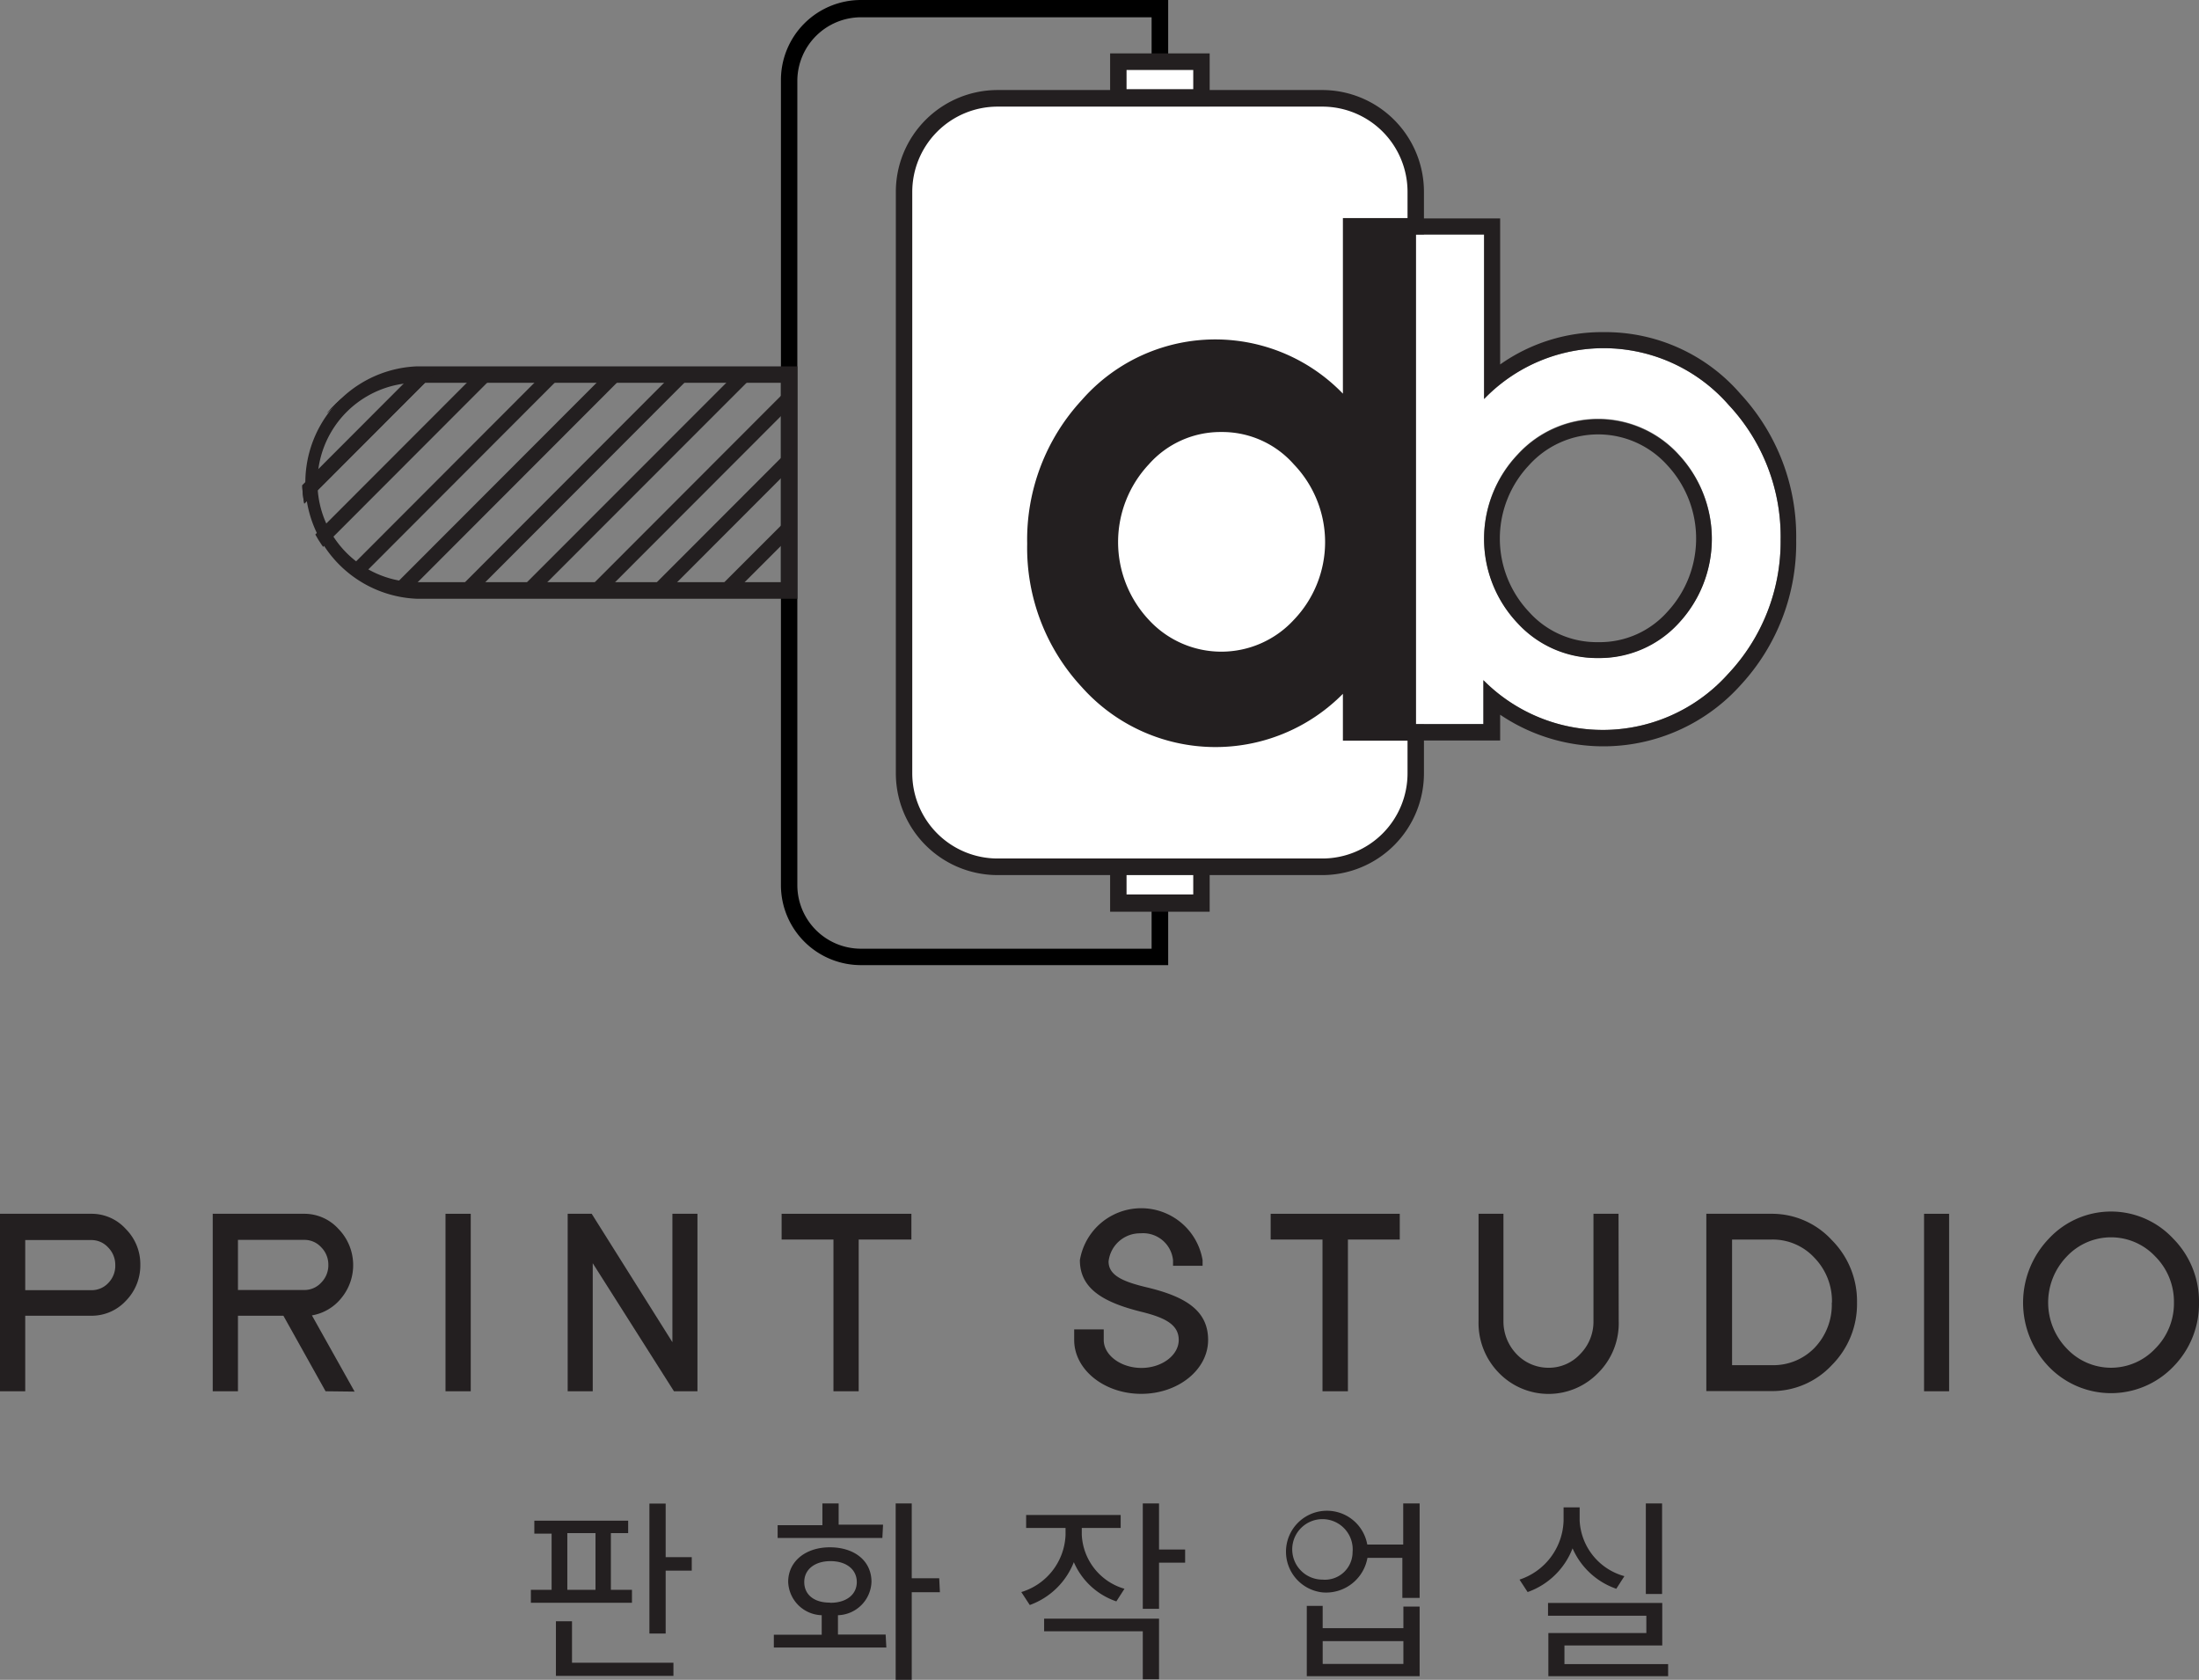 <svg xmlns="http://www.w3.org/2000/svg" xmlns:xlink="http://www.w3.org/1999/xlink" viewBox="0 0 127.25 97.21"><rect x="0" y="0" width="127.25" height="97.21" fill="#808080" stroke="none"/><defs><style>.cls-1{fill:none;}.cls-2{fill:#231f20;}.cls-3{clip-path:url(#clip-path);}.cls-4{fill:#fff;}</style><clipPath id="clip-path"><path class="cls-1" d="M24.07,21.6a6.33,6.33,0,1,0,0,12.65H46V21.6Z"/></clipPath></defs><g id="Layer_2" data-name="Layer 2"><g id="Layer_1-2" data-name="Layer 1"><path class="cls-2" d="M8.12,73.19a2.92,2.92,0,0,1-.83,2.08,2.7,2.7,0,0,1-2,.87H1.46v4.37H0V70.24H5.28a2.66,2.66,0,0,1,2,.88A2.88,2.88,0,0,1,8.12,73.19Zm-1.45,0a1.42,1.42,0,0,0-.41-1,1.31,1.31,0,0,0-1-.43H1.46v2.9H5.28a1.31,1.31,0,0,0,1-.43A1.42,1.42,0,0,0,6.67,73.18Z"/><path class="cls-2" d="M18.84,80.51,16.4,76.14H13.77v4.37H12.31V70.24h5.28a2.66,2.66,0,0,1,2,.88,3,3,0,0,1,.16,4,2.78,2.78,0,0,1-1.7,1l2.47,4.41ZM19,73.18a1.42,1.42,0,0,0-.41-1,1.31,1.31,0,0,0-1-.43H13.77v2.9h3.82a1.31,1.31,0,0,0,1-.43A1.42,1.42,0,0,0,19,73.18Z"/><path class="cls-2" d="M25.78,80.51V70.24h1.46V80.51Z"/><path class="cls-2" d="M39,80.51,34.3,73.1v7.41H32.85V70.24h1.39l4.67,7.43V70.24h1.45V80.51Z"/><path class="cls-2" d="M49.69,71.73v8.78H48.23V71.73h-3V70.24h7.51v1.49Z"/><path class="cls-2" d="M78,71.73v8.78H76.53V71.73h-3V70.24H81v1.49Z"/><path class="cls-2" d="M93.67,76.45a4.05,4.05,0,0,1-1.19,3,4,4,0,0,1-5.74,0,4.12,4.12,0,0,1-1.18-3V70.24H87v6.21a2.73,2.73,0,0,0,.76,1.91,2.54,2.54,0,0,0,1.85.79,2.47,2.47,0,0,0,1.83-.79,2.67,2.67,0,0,0,.77-1.91V70.24h1.45Z"/><path class="cls-2" d="M107.46,75.38A5,5,0,0,1,106,79a4.72,4.72,0,0,1-3.5,1.5H98.74V70.24h3.76a4.7,4.7,0,0,1,3.5,1.52A5,5,0,0,1,107.46,75.38Zm-1.45,0a3.6,3.6,0,0,0-1-2.58,3.29,3.29,0,0,0-2.47-1.07h-2.31V79h2.31A3.32,3.32,0,0,0,105,78,3.6,3.6,0,0,0,106,75.38Z"/><path class="cls-2" d="M111.34,80.51V70.24h1.45V80.51Z"/><path class="cls-2" d="M127.25,75.38a5.18,5.18,0,0,1-1.5,3.72,5,5,0,0,1-7.18,0,5.35,5.35,0,0,1,0-7.43,4.91,4.91,0,0,1,7.18,0A5.17,5.17,0,0,1,127.25,75.38Zm-1.45,0a3.71,3.71,0,0,0-1.08-2.67,3.51,3.51,0,0,0-5.12,0,3.83,3.83,0,0,0,0,5.33,3.51,3.51,0,0,0,5.12,0A3.7,3.7,0,0,0,125.8,75.38Z"/><path class="cls-2" d="M69.91,77.54c0,1.73-1.74,3.12-3.87,3.12s-3.88-1.39-3.88-3.12v-.61h1.71v.61c0,.89,1,1.62,2.18,1.62s2.16-.73,2.16-1.62-.8-1.29-2.13-1.62c-2.23-.55-3.59-1.34-3.59-3a3.6,3.6,0,0,1,7.1,0v.33H67.88v-.33A1.74,1.74,0,0,0,66,71.37,1.83,1.83,0,0,0,64.15,73c0,.81.85,1.16,2.1,1.47C68.54,75,69.91,75.8,69.91,77.54Z"/><path d="M49.82,0a4.63,4.63,0,0,0-4.63,4.63V51.22a4.63,4.63,0,0,0,4.63,4.63H67.6V0ZM66.64,54.9H49.82a3.68,3.68,0,0,1-3.68-3.68V4.63A3.69,3.69,0,0,1,49.82,1H66.64Z"/><path class="cls-2" d="M46.14,34.65h-22a6.73,6.73,0,0,1,0-13.45h22Zm-22-12.5a5.77,5.77,0,0,0,0,11.54H45.19V22.15Z"/><g class="cls-3"><rect class="cls-2" x="27.45" y="35.88" width="32.09" height="0.83" transform="translate(-12.92 41.43) rotate(-45.05)"/><rect class="cls-2" x="19.94" y="28.37" width="32.09" height="0.83" transform="translate(-9.81 33.89) rotate(-45.02)"/><rect class="cls-2" x="12.43" y="20.86" width="32.09" height="0.83" transform="translate(-6.7 26.39) rotate(-45.04)"/><rect class="cls-2" x="23.69" y="32.13" width="32.09" height="0.83" transform="translate(-11.37 37.67) rotate(-45.04)"/><rect class="cls-2" x="16.18" y="24.62" width="32.09" height="0.83" transform="translate(-8.26 30.15) rotate(-45.04)"/><rect class="cls-2" x="8.67" y="17.11" width="32.09" height="0.83" transform="translate(-5.15 22.64) rotate(-45.05)"/><rect class="cls-2" x="31.2" y="39.64" width="32.09" height="0.83" transform="translate(-14.48 45.19) rotate(-45.05)"/><rect class="cls-2" x="27.45" y="35.88" width="32.09" height="0.83" transform="translate(-12.92 41.43) rotate(-45.05)"/><rect class="cls-2" x="8.67" y="17.11" width="32.09" height="0.83" transform="translate(-5.15 22.64) rotate(-45.05)"/><rect class="cls-2" x="4.92" y="13.35" width="32.09" height="0.83" transform="translate(-3.59 18.88) rotate(-45.05)"/><rect class="cls-2" x="29.41" y="37.84" width="32.09" height="0.83" transform="translate(-13.73 43.39) rotate(-45.05)"/><rect class="cls-2" x="21.9" y="30.33" width="32.09" height="0.83" transform="translate(-10.62 35.87) rotate(-45.04)"/><rect class="cls-2" x="14.38" y="22.82" width="32.09" height="0.83" transform="translate(-7.51 28.35) rotate(-45.05)"/><rect class="cls-2" x="25.65" y="34.08" width="32.09" height="0.83" transform="translate(-12.18 39.59) rotate(-45)"/><rect class="cls-2" x="18.14" y="26.58" width="32.09" height="0.83" transform="translate(-9.07 32.11) rotate(-45.05)"/><rect class="cls-2" x="10.63" y="19.06" width="32.09" height="0.83" transform="translate(-5.96 24.59) rotate(-45.04)"/><rect class="cls-2" x="33.16" y="41.6" width="32.09" height="0.83" transform="translate(-15.29 47.16) rotate(-45.05)"/><rect class="cls-2" x="29.41" y="37.84" width="32.09" height="0.83" transform="translate(-13.73 43.39) rotate(-45.05)"/><rect class="cls-2" x="10.63" y="19.07" width="32.09" height="0.83" transform="translate(-5.96 24.59) rotate(-45.04)"/><rect class="cls-2" x="6.87" y="15.31" width="32.09" height="0.83" transform="translate(-4.4 20.83) rotate(-45.04)"/></g><rect class="cls-4" x="52.32" y="5.69" width="29.61" height="44.47" rx="5.41"/><path class="cls-2" d="M76.52,50.64H57.73a5.89,5.89,0,0,1-5.89-5.89V11.1a5.89,5.89,0,0,1,5.89-5.89H76.52A5.89,5.89,0,0,1,82.4,11.1V44.75A5.89,5.89,0,0,1,76.52,50.64ZM57.73,6.17a4.94,4.94,0,0,0-4.94,4.93V44.75a4.94,4.94,0,0,0,4.94,4.93H76.52a4.93,4.93,0,0,0,4.93-4.93V11.1a4.93,4.93,0,0,0-4.93-4.93Z"/><rect class="cls-4" x="64.72" y="3.57" width="4.81" height="2.12"/><path class="cls-2" d="M70,6.16H64.24V3.09H70Zm-4.81-1h3.86V4.05H65.19Z"/><rect class="cls-4" x="64.72" y="50.16" width="4.81" height="2.12"/><path class="cls-2" d="M70,52.76H64.24V49.69H70Zm-4.81-1h3.86V50.64H65.19Z"/><path class="cls-2" d="M77.71,42.86V40.15a10.36,10.36,0,0,1-15.11-.39,11.84,11.84,0,0,1-3.16-8.29,11.9,11.9,0,0,1,3.16-8.32,10.26,10.26,0,0,1,15.11-.37V12.62h4.22V42.86Zm0-11.48a7.27,7.27,0,0,0-2.08-5.2,6.71,6.71,0,0,0-9.92,0,7.62,7.62,0,0,0,0,10.42,6.75,6.75,0,0,0,9.92,0A7.3,7.3,0,0,0,77.71,31.38Z"/><path class="cls-4" d="M81.93,41.92V13.57h3.95v9.52a9.61,9.61,0,0,1,14.16.35,11.15,11.15,0,0,1,3,7.8A11.17,11.17,0,0,1,100,39a9.73,9.73,0,0,1-14.16.36v2.54Zm5.9-5.87a6.34,6.34,0,0,0,9.3,0,7.15,7.15,0,0,0,0-9.77,6.3,6.3,0,0,0-9.3,0,7.09,7.09,0,0,0,0,9.77Z"/><path class="cls-2" d="M85.88,13.57v9.52a9.61,9.61,0,0,1,14.16.35,11.15,11.15,0,0,1,3,7.8A11.17,11.17,0,0,1,100,39a9.73,9.73,0,0,1-14.16.36v2.54H81.93V13.57h3.95m6.6,24.51a6.19,6.19,0,0,0,4.65-2,7.15,7.15,0,0,0,0-9.77,6.3,6.3,0,0,0-9.3,0,7.09,7.09,0,0,0,0,9.77,6.21,6.21,0,0,0,4.65,2M86.81,12.64H81V42.85h5.81V41.36a10.67,10.67,0,0,0,13.92-1.72,12.08,12.08,0,0,0,3.21-8.4,12.12,12.12,0,0,0-3.21-8.43,10.33,10.33,0,0,0-7.92-3.59,10.22,10.22,0,0,0-6,1.87V12.64Zm5.67,24.52a5.25,5.25,0,0,1-4-1.75,6.18,6.18,0,0,1,0-8.49,5.38,5.38,0,0,1,8,0,6.23,6.23,0,0,1,0,8.49,5.23,5.23,0,0,1-4,1.75Z"/><path class="cls-2" d="M70.68,25a5.52,5.52,0,0,1,4.19,1.87,6.5,6.5,0,0,1,0,9,5.7,5.7,0,0,1-8.39,0,6.58,6.58,0,0,1,0-9A5.53,5.53,0,0,1,70.68,25m0-1.42a6.9,6.9,0,0,0-5.21,2.3,8,8,0,0,0,0,10.94,7.11,7.11,0,0,0,10.42,0,8,8,0,0,0,0-10.94,6.93,6.93,0,0,0-5.21-2.3Z"/><path class="cls-2" d="M64.6,92.67a4.13,4.13,0,0,1-2.46-2.27,4.31,4.31,0,0,1-2.55,2.48l-.49-.75a3.6,3.6,0,0,0,2.56-3.3v-.41H59.38v-.75h5.47v.75H62.6v.4a3.42,3.42,0,0,0,2.47,3.12Zm-4.18,1h6.65v3.51h-.94V94.4H60.42Zm8.16-3.24H67.07V93.1h-.94V87h.94v2.67h1.51Z"/><path class="cls-2" d="M82.15,87v5.47h-1V90.15H79.13a2.43,2.43,0,0,1-2.6,2,2.37,2.37,0,1,1,2.59-2.77H81.2V87Zm-3.88,2.82a1.75,1.75,0,1,0-1.74,1.59A1.6,1.6,0,0,0,78.27,89.78Zm2.94,3.15h.94V97H75.62V92.93h.92v1.29h4.67Zm0,2H76.54v1.32h4.67Z"/><path class="cls-2" d="M93.53,91.94A4.29,4.29,0,0,1,91,89.6a4.34,4.34,0,0,1-2.6,2.53l-.47-.72A3.71,3.71,0,0,0,90.48,88v-.77h.93V88A3.52,3.52,0,0,0,94,91.21Zm3,4.36V97H89.6V94.5h5.67v-1H89.58v-.74h6.61v2.46H90.53V96.3Zm-.35-4.06h-.94V87h.94Z"/><path class="cls-2" d="M47.55,93.47a2,2,0,0,1-1.94-1.93c0-1.18,1-2,2.41-2s2.41.77,2.41,2a2,2,0,0,1-1.94,1.93ZM51.06,89H45v-.74h2.59V87h.94v1.23h2.57Zm-3,3.75c.91,0,1.52-.47,1.52-1.2s-.61-1.21-1.52-1.21-1.52.48-1.52,1.21S47.11,92.74,48,92.74Zm6.33-.61H52.76v5.08h-.93V87h.93v4.33h1.59Zm-3.1,3.2H44.78v-.74h2.77V93.38h.94v1.21h2.76Z"/><polygon class="cls-2" points="33.1 93.82 32.17 93.82 32.17 96.98 38.97 96.98 38.97 96.22 33.1 96.22 33.1 93.82"/><polygon class="cls-2" points="38.52 90.11 38.52 87.01 37.58 87.01 37.58 94.53 38.52 94.53 38.52 90.89 40.03 90.89 40.03 90.11 38.52 90.11"/><path class="cls-2" d="M35.35,92V88.72h1V88H30.92v.75h1V92h-1.2v.75h5.85V92Zm-2.52,0V88.72h1.63V92Z"/></g></g></svg>